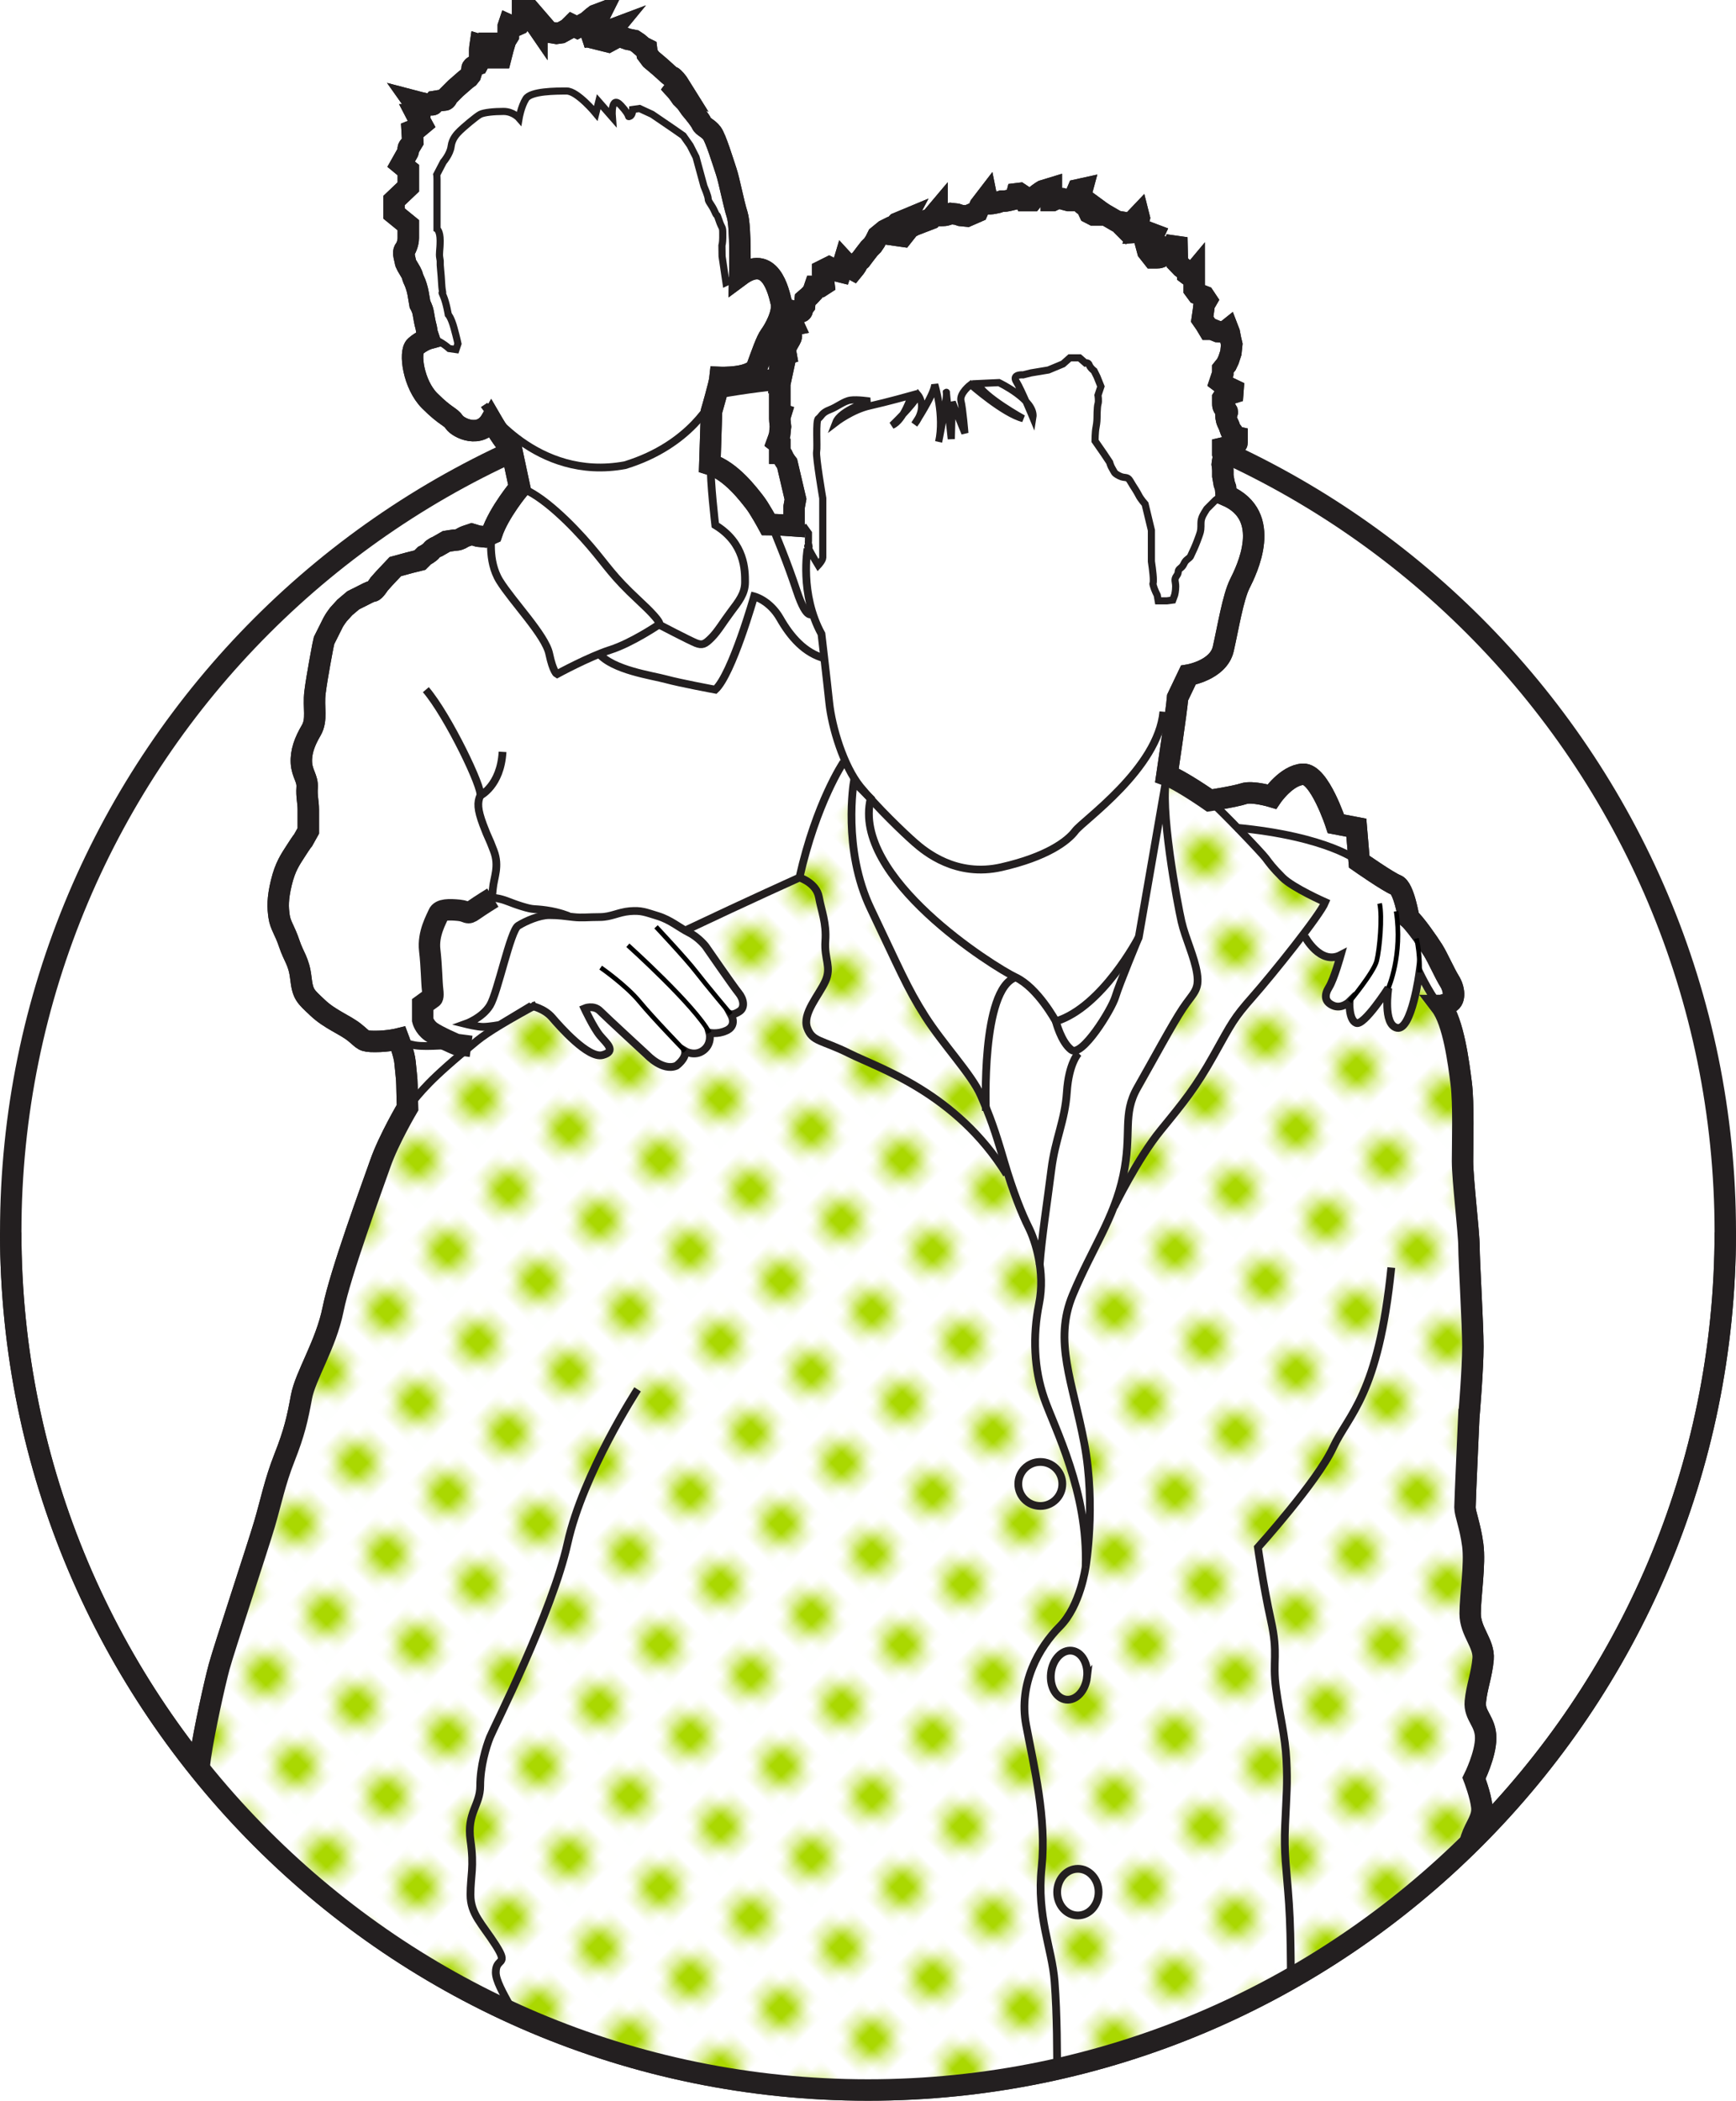 <svg xmlns="http://www.w3.org/2000/svg" width="151.875" height="183.684"><defs><clipPath><path d="M0 863.584h938.953V0H0v863.584z"/></clipPath><clipPath><path d="M489.01 803.25l-2.998-94.666c0-33.137 27.028-60 60.166-60 33.137 0 60.166 26.863 60.166 60v94.667H489.01z"/></clipPath><pattern patternTransform="matrix(.707 .707 -.707 .707 4180.97 7523.85)" patternUnits="userSpaceOnUse" width="12" height="12"><path d="M12-3H6v6h6v-6z" fill="#fff"/><g><path d="M10.5 0c0-.828-.672-1.5-1.5-1.5S7.5-.828 7.5 0 8.172 1.5 9 1.5 10.5.828 10.5 0" fill="#aad801"/></g><path d="M6-3H0v6h6v-6z" fill="#fff"/><g><path d="M4.5 0c0-.828-.672-1.5-1.5-1.5S1.5-.828 1.5 0 2.172 1.5 3 1.5 4.5.828 4.5 0" fill="#aad801"/></g><path d="M15 3H9v6h6V3z" fill="#fff"/><g><path d="M13.5 6c0-.828-.672-1.5-1.5-1.5s-1.5.672-1.5 1.5.672 1.5 1.5 1.5 1.5-.672 1.5-1.5" fill="#aad801"/></g><path d="M9 3H3v6h6V3z" fill="#fff"/><g><path d="M7.5 6c0-.828-.672-1.5-1.5-1.5S4.5 5.172 4.5 6 5.172 7.5 6 7.5 7.5 6.828 7.5 6" fill="#aad801"/></g><path d="M3 3h-6v6h6V3z" fill="#fff"/><g><path d="M1.5 6c0-.828-.672-1.5-1.5-1.5s-1.5.672-1.5 1.5.672 1.5 1.5 1.5S1.5 6.828 1.5 6" fill="#aad801"/></g><path d="M12 9H6v6h6V9z" fill="#fff"/><g><path d="M10.5 12c0-.828-.672-1.5-1.5-1.5s-1.5.672-1.5 1.5.672 1.5 1.5 1.5 1.5-.672 1.5-1.5" fill="#aad801"/></g><path d="M6 9H0v6h6V9z" fill="#fff"/><g><path d="M4.5 12c0-.828-.672-1.5-1.5-1.5s-1.5.672-1.5 1.5.672 1.5 1.5 1.5 1.5-.672 1.5-1.5" fill="#aad801"/></g></pattern><clipPath id="c"><path d="M0 863.584h938.953V0H0v863.584z"/></clipPath><clipPath id="a"><path d="M489.01 803.25l-2.998-94.666c0-33.137 27.028-60 60.166-60 33.137 0 60.166 26.863 60.166 60v94.667H489.01z"/></clipPath><pattern patternTransform="matrix(.707 .707 -.707 .707 4180.97 7523.85)" patternUnits="userSpaceOnUse" width="12" height="12" id="b"><path d="M12-3H6v6h6v-6z" fill="#fff"/><g><path d="M10.5 0c0-.828-.672-1.5-1.5-1.5S7.5-.828 7.5 0 8.172 1.5 9 1.5 10.5.828 10.5 0" fill="#aad801"/></g><path d="M6-3H0v6h6v-6z" fill="#fff"/><g><path d="M4.5 0c0-.828-.672-1.5-1.5-1.5S1.5-.828 1.5 0 2.172 1.5 3 1.5 4.5.828 4.5 0" fill="#aad801"/></g><path d="M15 3H9v6h6V3z" fill="#fff"/><g><path d="M13.5 6c0-.828-.672-1.5-1.5-1.5s-1.5.672-1.5 1.5.672 1.5 1.5 1.5 1.5-.672 1.5-1.5" fill="#aad801"/></g><path d="M9 3H3v6h6V3z" fill="#fff"/><g><path d="M7.5 6c0-.828-.672-1.5-1.5-1.5S4.5 5.172 4.5 6 5.172 7.5 6 7.5 7.5 6.828 7.5 6" fill="#aad801"/></g><path d="M3 3h-6v6h6V3z" fill="#fff"/><g><path d="M1.5 6c0-.828-.672-1.5-1.5-1.5s-1.5.672-1.5 1.5.672 1.5 1.5 1.5S1.5 6.828 1.5 6" fill="#aad801"/></g><path d="M12 9H6v6h6V9z" fill="#fff"/><g><path d="M10.5 12c0-.828-.672-1.5-1.5-1.5s-1.5.672-1.5 1.5.672 1.5 1.5 1.5 1.5-.672 1.5-1.5" fill="#aad801"/></g><path d="M6 9H0v6h6V9z" fill="#fff"/><g><path d="M4.5 12c0-.828-.672-1.5-1.5-1.5s-1.5.672-1.5 1.5.672 1.5 1.5 1.5 1.5-.672 1.5-1.5" fill="#aad801"/></g></pattern></defs><g><path d="M150.938 107.747c0 41.42-33.58 75-75 75-41.422 0-75-33.58-75-75 0-41.422 33.578-75 75-75 41.42 0 75 33.578 75 75z" fill="none" stroke="#231f20" stroke-width="1.875"/><g><g clip-path="url(#a)" transform="matrix(1.25 0 0 -1.25 -606.576 993.476)"><g><path d="M588.073 695.78s.272 3.263.272 4.804c0 1.54-.272 5.982-.272 6.98 0 .996-.453 4.712-.453 5.98 0 1.27.09 3.99-.09 5.44-.182 1.45-.545 4.304-1.428 5.46 0 0 .204 0 .61.204.41.204.34.952 0 1.496-.34.543-.814 1.63-1.154 2.175-.34.543-1.292 1.902-1.7 2.242 0 0-.34 2.107-.883 2.312-.544.203-2.584 1.63-2.584 1.63l-.202 2.38-1.428.272s-1.156 3.535-2.31 3.467c-1.157-.068-2.177-1.564-2.177-1.564s-1.36.407-1.97.203c-.613-.204-2.38-.475-2.38-.475s-2.04 1.427-2.99 1.767c0 0 .68 4.554.747 5.438l.747 1.564s2.108.34 2.448 1.835c.34 1.496.68 3.603 1.155 4.555.476.95 2.38 4.758-.952 6.186l-.045.544.156.27.155.545v.363c0 .18-.292.453-.292.453s.146.227.19.363c.047.136.102.363.102.363v1.179s.048.047-.043.273c-.09.227.047-.045-.044.227-.09.272-.067.362-.158.544-.09.18-.08.544-.08.544s.003.136-.223.317c-.227.18-.452.317-.452.453v.363l.367.182.704.18.08.228-.254.136-.308.18-.044.228.455.59v.316l.003.317.024.317.102.5.03.588-.1.363-.095.453-.094.226-.227-.18-.5-.22-.41-.084h-.225l-.227.628-.226.45.09.677.046.43.18.328-.18.277-.21.184.017.32V775.768l-.516-.318-.304.136-.06.182-.46.317-.323.317-.047 1.768-.273-.86-.317.09-.137-.182-.273-.074c-.18-.182-.408.106-.544.106h-.136l-.362.21-.136.378.135.166.317.22.09.176-.498.18-.725-.047.226.997-.046.18-.906-.95-.227.225-.136.272-.27.046-.862.498-.27.182-.183-.116-.045-.616h-.272l-.272.39-.18.51-.273.28-.18.252s-.092.103-.047.24c.046.135.046.142.046.142l.136.5-.318.184-.317-.498h-.317l-.272-.18-.18-.068-.364.215-.317.033h-.588v.364l-.34-.18s-.035.157-.216.02c-.182-.135-.307-.204-.307-.204h-.453l-.136.07-.272.056-.182-.085-.09-.382s-.363-.1-.544-.145c-.18-.046-.453-.05-.453-.05l-.272-.094s-.407-.093-.543-.093c-.136 0-.227.453-.227.453l-.453-.59-.18-.408-.726-.317-.452.045-.272.09-.408.046-.272-.09s-.136-.046-.272-.046-.362-.252-.362-.252l-.318-.208h-.25v.732l-.17-.498-.582-.272-.405-.18-.316-.183-.452-.59-.317.046.183.498.317.59-.544-.227-.18-.182-.227-.09-.455-.227-.498-.408-.18-.362-.183-.272-.226-.227-.318-.41-.27-.36s-.228-.183-.273-.318c-.046-.136-.272-.408-.272-.408-.18.09-.635.59-.635.59l-.136-.454-.09-.272-.363.09-.202.227-.203-.227v-.226l-.16-.986-.476-.396h-.41l-.135-.147-.272-.165-.272-.173-.044-.38-.18-.214s.09-.22-.137-.22c-.228 0-.41.05-.41.05l-.316-.36.27-.59-.225-.044s-.273-.317-.137-.453l.136-.136s.18-.045 0-.363l-.182-.317-.182-.362.314-.363-.185-.136v-.498s-.178-.046-.223-.272c-.045-.227-.18-.59-.18-.59l.36.09.043-.678v-.272l-1-.544v-1.088l.368-.045.542.543.09-.77v-.273c0-.136-.2-.544-.2-.544s-.168-.317-.168-.453l.002-.634.365-.137v-.635s-.132 0-.042-.226c.09-.227.183-.5.183-.5l.77-2.49.09-.545v-1.313s-1.472.09-2.06.09c0 0-.736 1.133-1.1 1.586-.36.453-1.68 2.175-3.176 2.628l.088 3.716s.542 1.904.588 2.357c0 0 2.265-.09 2.582.77.318.862.634 1.814.906 2.177.272.362.952 1.54.77 2.31-.18.77-.77 3.445-2.9 1.86 0 0 .09 3.398-.18 4.26-.273.86-.545 2.355-.772 3.035-.226.68-.725 2.31-.997 2.674-.272.362-.634.453-.725.68-.09.226-.544.77-.544.77l-.226.272-.317.453-.318.318s-.272.408-.453.59c-.18.18-.408.453-.408.453l.816-.362-.227.363s-.27.363-.407.41c-.136.044-.454.36-.454.36l-.407.364-.59.498-.272.363-.045.362-.272.136-.317.272-.273.182-.453.09-.5.18-.36-.09-.5-.27-.362.09.634.77-1.087-.408-.32-.046-.09.272.273.498.407.816-.362-.136-.18-.136-.364-.317-.725-.407-.364.18-.272-.27-.498-.273-.317-.045-.302.09-.573.952v-.498l-.56.452-.348.59.158-.454-.25.453v-.497l-.513-.454-.53-.182-.614.136-.343-.09V792.264l.056-.317-.04-.303-.04-.394h-.905s-.045-.082-.227.01c-.18.09-.557.252-.557.252s-.285-.11-.285-.245v-.725l.104-.272s-.266-.136-.266-.272-.04-.453-.04-.453l-.113-.182-.168-.136-.72-.634-.36-.363-.178-.18s-.09-.273-.226-.273-.68-.09-.68-.09l-.135-.182s.09-.09-.227-.045-1.178.272-1.178.272l.363-.264s.272-.218.09-.218h-.18l.18-.597.182-.458-.362-.364-.317-.16.045-.78-.136-.234s-.227-.184-.18-.32c.044-.136-.092-.32-.092-.32l-.408-.725.024-.226-.02-.18v-1.18l-.024-.498.023-.453V778.125c0-.362.067-.725.067-.725s-.08-.137.01-.5c.09-.362.14-.407.187-.543.044-.136.41-.635.455-.77.045-.137.092-.273.182-.454.09-.18.228-.59.273-.86.045-.273.136-.77.136-.77s.182-.318.227-.59c.045-.272.136-.77.18-.907.047-.136.092-.498.092-.498l.136-.408s-.498-.136-.95-.544c-.454-.408-.137-2.674.996-3.807 1.133-1.134 1.45-1.088 1.722-1.496.272-.408 1.813-1.18 2.584.136 0 0 .997-1.722 1.405-1.95l.59-2.763s-1.452-1.723-1.95-3.218l-.5-.228-.452.046-.453.136-.408-.136c-.136-.046-.362-.182-.362-.182s-.182-.09-.318-.09-.68-.09-.68-.09l-.634-.364s-.272-.09-.408-.27c-.136-.183-.498-.364-.498-.364l-.318-.317-.725-.18-.996-.272-.77-.816-.363-.408s-.316-.498-.452-.498-.634-.272-.634-.272l-.725-.363-.59-.497-.454-.5s-.272-.362-.362-.543l-.408-.816-.227-.453-.09-.407s-.41-2.13-.545-3.217c-.136-1.088.18-1.904-.272-2.674-.453-.77-.725-1.496-.68-2.266.046-.77.195-1.088.15-1.722-.046-.635-.168-.997-.168-1.54v-1.496l-.104-.635s.04-.09-.37-.725c-.406-.634-.704-1.133-.976-2.266s-.217-1.722-.127-2.356c.09-.635.413-.952.73-1.904s.683-1.224.818-2.402c.136-1.178.32-1.27 1.18-2.085.86-.815 1.904-1.178 2.584-1.722.678-.543.543-.634 1.45-.634.906 0 1.63.18 1.63.18s.41-1.087.454-1.63c.045-.545.136-1.18.136-1.587 0-.408.045-1.587.045-1.587s-1.314-2.22-1.903-3.897c-.59-1.678-2.81-7.705-3.308-10.198-.5-2.492-1.95-4.668-2.22-6.163-.273-1.497-.5-2.494-1.18-4.216-.68-1.722-.95-3.127-1.404-4.668-.453-1.54-2.855-8.79-3.172-9.97-.318-1.178-1.043-4.44-1.315-6.3-.272-1.857-.498-4.848.544-8.11 1.043-3.264 2.855-7.57 3.354-9.382.5-1.813 1.632-4.804 2.312-5.8.68-.998 1.27-2.358 1.27-2.358s-.5-.453-.817-1.087c-.317-.636-1.27-2.267-.498-2.72.77-.453 1.767-.272 1.813-.635.045-.362-.046-.498-.454-1.133-.407-.634-.86-.815-.77-2.22.09-1.405.634-1.904.68-2.13.045-.227.09-.68-.046-1.54-.136-.862-.18-2.086-.362-2.403-.18-.318-.68.044-.952-1.043-.272-1.088-.362-1.723-.272-2.22.09-.5.09-1.225.09-1.225s6.844-2.31 12.418-.09c0 0-.272-.544-.453-1.54-.182-.998-.182-1.678-.137-2.358.045-.68-.317-10.74.09-13.73.41-2.992.816-7.207.816-9.518 0-2.312.815-3.807.815-5.574 0-1.768.272-3.648.272-3.648l.272-7.184h49.487s1.088 4.872 1.36 6.91c.272 2.04.816 5.564 1.087 7.468.272 1.903 2.176 8.83 2.176 10.463 0 1.632.408 3.397.408 3.397s.498.27.86.995c.363.725 1.36 1.45 1.36 1.45s-1.088-2.176-.09-2.72c.997-.543 1.36 0 1.812.816.453.816 1.18 2.175 1.813 2.99.635.817 1.45 1.45 2.085 2.63.634 1.178.725 1.36 1.178 3.08.453 1.723 1.722 3.173 1.722 4.17 0 .997-.725 3.626-.725 4.532 0 .907-.09 2.9-.09 2.9s3.353.454 3.353 1.813c0 1.36-.09 1.813-.363 3.263-.272 1.45-.725 2.63-.453 4.26.272 1.632 0 3.716-.18 5.076-.182 1.36-.635 1.27.09 3.354s1.087 3.625 1.087 4.35c0 .725.09 2.085.18 3.354.092 1.27 1.18 4.078 1 5.257-.183 1.178-.455 1.36-.183 2.175.272.816.816 1.36.725 2.175-.09.816-.544 1.994-.544 1.994s.815 1.633.815 2.81c0 1.18-.814 1.542-.724 2.54.09.996.453 1.902.544 2.99.09 1.088-.906 1.903-.906 3.172 0 1.27.362 3.445.18 4.804-.18 1.36-.543 2.175-.543 2.63 0 .452.273 6.434.273 6.434" fill="#fff"/></g><g><path d="M588.073 695.78s.272 3.263.272 4.804c0 1.54-.272 5.982-.272 6.98 0 .996-.453 4.712-.453 5.98 0 1.27.09 3.99-.09 5.44-.182 1.45-.545 4.304-1.428 5.46 0 0 .204 0 .61.204.41.204.34.952 0 1.496-.34.543-.814 1.63-1.154 2.175-.34.543-1.292 1.902-1.7 2.242 0 0-.34 2.107-.883 2.312-.544.203-2.584 1.63-2.584 1.63l-.202 2.38-1.428.272s-1.156 3.535-2.31 3.467c-1.157-.068-2.177-1.564-2.177-1.564s-1.36.407-1.97.203c-.613-.204-2.38-.475-2.38-.475s-2.04 1.427-2.99 1.767c0 0 .68 4.554.747 5.438l.747 1.564s2.108.34 2.448 1.835c.34 1.496.68 3.603 1.155 4.555.476.95 2.38 4.758-.952 6.186l-.045.544-.094.27-.095.545v.363c0 .18-.042.453-.042.453s.02.227.066.363c.045.136-.025.363-.025.363v.408s1 .228 1 .364v.407s-.202.047-.293.273c-.09.227-.078-.045-.17.227-.09.272-.128.362-.22.544-.09.18-.11.544-.11.544s.237.136.01.317c-.226.18-.217.317-.217.453v.363l.117.182.58.18.017.228-.286.136-.325.18-.302.228.197.59v.316l.253.317.15.317.164.5.06.588-.084.363-.087.453-.087.226-.226-.18-.498.03-.41.166h-.225l-.227.378-.226.324.09.616.046.398.18.312-.18.27-.46.18-.233.316V775.768l-.266-.318-.18.136.003.182-.43.317-.305.317-.04 1.768-.27-.86-.314.09-.136-.182-.27-.324c-.182-.182-.41-.144-.545-.144h-.136l-.362.46-.136.503.135.228.317.25.09.194-.498.188-.725-.043.226.998-.046.182-.906-.952-.227.227-.136.272-.27.045-.862.5-.27.18-.183.134-.045-.366h-.272l-.272.14-.18.386-.273.215-.18.223s-.092.088-.047.224l.046.134.136.5-.318-.07-.317-.75h-.317l-.272.07-.18.057-.364.027-.317-.154h-.088V781.614l-.59-.18s-.16-.093-.34-.23c-.182-.135-.432-.454-.432-.454h-.453l-.136.32-.272.18-.182-.022-.09-.35-.544-.13c-.18-.046-.453-.043-.453-.043l-.272-.09s-.407-.09-.543-.09c-.136 0-.227.454-.227.454l-.453-.59-.18-.408-.726-.317-.452.045-.272.09-.408.046-.272-.09s-.136-.046-.272-.046l-.362-.002-.318.042h.25v.232l-.42-.498-.707-.272-.468-.18-.348-.183-.468-.59-.325.046.177.498.315.59-.545-.227-.18-.182-.228-.09-.455-.227-.498-.408-.18-.362-.183-.272-.226-.227-.318-.41-.27-.36s-.228-.183-.273-.318c-.046-.136-.272-.408-.272-.408-.18.09-.635.59-.635.59l-.136-.454-.09-.272-.363.09-.452.227-.453-.227v-.226l.09-.736-.226-.146h-.41l-.135-.397-.272-.29-.272-.235-.044-.413-.18-.228s.09-.228-.137-.228c-.228 0-.41.044-.41.044l-.316-.363.27-.588-.225-.046s-.273-.317-.137-.453l.136-.136s.18-.045 0-.362l-.182-.318-.182-.362.064-.363-.435-.136v-.498s.072-.046.027-.272c-.045-.227-.054-.59-.054-.59l.172.09-.145-.678V766.024l.118-.045.167.543-.285-.77v-.273c0-.136.05-.544.05-.544s-.043-.317-.043-.453-.185-.634-.185-.634l.178-.137v-.635s.118 0 .208-.226c.09-.227.308-.5.308-.5l.583-2.49-.098-.545v-1.313s-1.22.09-1.81.09c0 0-.61 1.133-.973 1.586-.362.453-1.62 2.175-3.115 2.628l.12 3.716s.558 1.904.603 2.357c0 0 2.273-.09 2.59.77.318.862.64 1.814.91 2.177.272.362.954 1.54.773 2.31-.182.77-.77 3.445-2.9 1.86 0 0 .09 3.398-.18 4.26-.273.86-.544 2.355-.77 3.035-.228.68-.726 2.31-.998 2.674-.272.362-.634.453-.725.68-.09.226-.544.77-.544.77l-.226.272-.318.453-.317.318s-.272.408-.453.59c-.18.18-.408.453-.408.453l.816-.362-.227.363s-.27.363-.407.41c-.136.044-.454.36-.454.36l-.407.364-.59.498-.272.363-.045.362-.272.136-.317.272-.273.182-.453.09-.5.18-.36-.09-.5-.27-.362.09.634.77-1.087-.408-.32-.046-.09.272.273.498.407.816-.362-.136-.18-.136-.364-.317-.725-.407-.364.18-.272-.27-.498-.273-.317-.045-.552.09-.823.952v-.498l-.31.452-.223.59-.03-.454-.437.453v-.497l-.263-.454-.404-.182-.302.136-.03-.09V792.264l-.195-.317-.164-.553-.165-.644h-.406l-.272 1h-.227s-.045-.332-.227-.24c-.18.09-.307.127-.307.127s-.035-.234-.035-.37v-.725l-.146-.272s-.39-.136-.39-.272-.105-.453-.105-.453l-.143-.182-.184-.136-.727-.634-.363-.363-.18-.18s-.092-.273-.228-.273c-.137 0-.68-.09-.68-.09l-.137-.182s.09-.09-.227-.045-1.178.272-1.178.272l.363-.514s.272-.468.09-.468h-.18l.18-.347.182-.333-.362-.302-.317-.128.045-.767-.136-.225s-.227-.18-.18-.316c.044-.136-.092-.317-.092-.317l-.408-.725.274-.226.23-.18v-1.18l-.524-.498-.477-.453v-.907l1-.815V778.125c0-.362-.183-.725-.183-.725s-.205-.137-.115-.5c.09-.362.08-.407.124-.543.047-.136.38-.635.426-.77.045-.137.076-.273.167-.454.09-.18.22-.59.265-.86.045-.273.132-.77.132-.77s.18-.318.225-.59c.045-.272.135-.77.18-.907.046-.136.09-.498.09-.498l.136-.408s-.497-.136-.95-.544c-.454-.408-.137-2.674.996-3.807 1.133-1.134 1.45-1.088 1.722-1.496.272-.408 1.813-1.18 2.584.136 0 0 .997-1.722 1.405-1.95l.59-2.763s-1.452-1.723-1.95-3.218l-.5-.228-.452.046-.453.136-.408-.136c-.136-.046-.362-.182-.362-.182s-.182-.09-.318-.09-.68-.09-.68-.09l-.634-.364s-.272-.09-.408-.27c-.136-.183-.498-.364-.498-.364l-.318-.317-.725-.18-.996-.272-.77-.816-.363-.408s-.316-.498-.452-.498-.634-.272-.634-.272l-.725-.363-.59-.497-.454-.5s-.272-.362-.362-.543l-.408-.816-.227-.453-.09-.407s-.41-2.13-.545-3.217c-.136-1.088.18-1.904-.272-2.674-.453-.77-.725-1.496-.68-2.266.046-.77.445-1.088.4-1.722-.046-.635.082-.997.082-1.54v-1.496l-.354-.635s-.086-.09-.494-.725c-.407-.634-.768-1.133-1.04-2.266s-.248-1.722-.157-2.356c.09-.635.396-.952.713-1.904.317-.952.674-1.224.81-2.402.136-1.178.315-1.27 1.176-2.085.86-.815 1.9-1.178 2.58-1.722.68-.543.544-.634 1.45-.634.907 0 1.63.18 1.63.18s.41-1.087.454-1.63c.046-.545.136-1.18.136-1.587 0-.408.045-1.587.045-1.587s-1.314-2.22-1.903-3.897c-.59-1.678-2.81-7.705-3.308-10.198-.5-2.492-1.95-4.668-2.22-6.163-.273-1.497-.5-2.494-1.18-4.216-.68-1.722-.95-3.127-1.404-4.668-.453-1.54-2.855-8.79-3.172-9.97-.318-1.178-1.043-4.44-1.315-6.3-.272-1.857-.498-4.848.544-8.11 1.043-3.264 2.855-7.57 3.354-9.382.5-1.813 1.632-4.804 2.312-5.8.68-.998 1.27-2.358 1.27-2.358s-.5-.453-.817-1.087c-.317-.636-1.27-2.267-.498-2.72.77-.453 1.767-.272 1.813-.635.045-.362-.046-.498-.454-1.133-.407-.634-.86-.815-.77-2.22.09-1.405.634-1.904.68-2.13.045-.227.09-.68-.046-1.54-.136-.862-.18-2.086-.362-2.403-.18-.318-.68.044-.952-1.043-.272-1.088-.362-1.723-.272-2.22.09-.5.09-1.225.09-1.225s6.844-2.31 12.418-.09c0 0-.272-.544-.453-1.54-.182-.998-.182-1.678-.137-2.358.045-.68-.317-10.74.09-13.73.41-2.992.816-7.207.816-9.518 0-2.312.815-3.807.815-5.574 0-1.768.272-3.898.272-3.898l.272-7.434h49.487s1.088 5.122 1.36 7.16c.272 2.04.816 5.69 1.087 7.593.272 1.903 2.176 8.894 2.176 10.525 0 1.632.408 3.428.408 3.428s.498.286.86 1.01c.363.726 1.36 1.458 1.36 1.458s-1.088-2.172-.09-2.716c.997-.543 1.36.002 1.812.818.453.816 1.18 2.176 1.813 2.992.635.816 1.45 1.45 2.085 2.63.634 1.177.725 1.36 1.178 3.08.453 1.723 1.722 3.173 1.722 4.17 0 .997-.725 3.626-.725 4.532 0 .907-.09 2.9-.09 2.9s3.353.454 3.353 1.813c0 1.36-.09 1.813-.363 3.263-.272 1.45-.725 2.63-.453 4.26.272 1.632 0 3.716-.18 5.076-.182 1.36-.635 1.27.09 3.354s1.087 3.625 1.087 4.35c0 .725.09 2.085.18 3.354.092 1.27 1.18 4.078 1 5.257-.183 1.178-.455 1.36-.183 2.175.272.816.816 1.36.725 2.175-.09.816-.544 1.994-.544 1.994s.815 1.633.815 2.81c0 1.18-.814 1.542-.724 2.54.09.996.453 1.902.544 2.99.09 1.088-.906 1.903-.906 3.172 0 1.27.362 3.445.18 4.804-.18 1.36-.543 2.175-.543 2.63 0 .452.273 6.434.273 6.434" fill="#fff"/></g><g><path d="M588.073 695.78s.272 3.263.272 4.804c0 1.54-.272 5.982-.272 6.98 0 .996-.453 4.712-.453 5.98 0 1.27.09 3.99-.09 5.44-.182 1.45-.545 4.304-1.428 5.46 0 0 .204 0 .61.204.41.204.34.952 0 1.496-.34.543-.814 1.63-1.154 2.175-.34.543-1.292 1.902-1.7 2.242 0 0-.34 2.107-.883 2.312-.544.203-2.584 1.63-2.584 1.63l-.202 2.38-1.428.272s-1.156 3.535-2.31 3.467c-1.157-.068-2.177-1.564-2.177-1.564s-1.36.407-1.97.203c-.613-.204-2.38-.475-2.38-.475s-2.04 1.427-2.99 1.767c0 0 .68 4.554.747 5.438l.747 1.564s2.108.34 2.448 1.835c.34 1.496.68 3.603 1.155 4.555.476.95 2.38 4.758-.952 6.186l-.045.544-.094.27-.095.545v.363c0 .18-.042.453-.042.453s.02.227.066.363c.045.136-.025.363-.025.363v.408s1 .228 1 .364v.407s-.202.047-.293.273c-.09.227-.078-.045-.17.227-.09.272-.128.362-.22.544-.09.18-.11.544-.11.544s.237.136.01.317c-.226.18-.217.317-.217.453v.363l.117.182.58.18.017.228-.286.136-.325.18-.302.228.197.59v.316l.253.317.15.317.164.5.06.588-.084.363-.087.453-.087.226-.226-.18-.498.03-.41.166h-.225l-.227.378-.226.324.09.616.046.398.18.312-.18.27-.46.18-.233.316V775.768l-.266-.318-.18.136.003.182-.43.317-.305.317-.04 1.768-.27-.86-.314.09-.136-.182-.27-.324c-.182-.182-.41-.144-.545-.144h-.136l-.362.46-.136.503.135.228.317.25.09.194-.498.188-.725-.043.226.998-.046.182-.906-.952-.227.227-.136.272-.27.045-.862.5-.27.18-.183.134-.045-.366h-.272l-.272.14-.18.386-.273.215-.18.223s-.092.088-.047.224l.046.134.136.5-.318-.07-.317-.75h-.317l-.272.07-.18.057-.364.027-.317-.154h-.088V781.614l-.59-.18s-.16-.093-.34-.23c-.182-.135-.432-.454-.432-.454h-.453l-.136.32-.272.18-.182-.022-.09-.35-.544-.13c-.18-.046-.453-.043-.453-.043l-.272-.09s-.407-.09-.543-.09c-.136 0-.227.454-.227.454l-.453-.59-.18-.408-.726-.317-.452.045-.272.09-.408.046-.272-.09s-.136-.046-.272-.046l-.362-.002-.318.042h.25v.232l-.42-.498-.707-.272-.468-.18-.348-.183-.468-.59-.325.046.177.498.315.59-.545-.227-.18-.182-.228-.09-.455-.227-.498-.408-.18-.362-.183-.272-.226-.227-.318-.41-.27-.36s-.228-.183-.273-.318c-.046-.136-.272-.408-.272-.408-.18.09-.635.59-.635.59l-.136-.454-.09-.272-.363.09-.452.227-.453-.227v-.226l.09-.736-.226-.146h-.41l-.135-.397-.272-.29-.272-.235-.044-.413-.18-.228s.09-.228-.137-.228c-.228 0-.41.044-.41.044l-.316-.363.27-.588-.225-.046s-.273-.317-.137-.453l.136-.136s.18-.045 0-.362l-.182-.318-.182-.362.064-.363-.435-.136v-.498s.072-.046.027-.272c-.045-.227-.054-.59-.054-.59l.172.09-.145-.678V766.024l.118-.045.167.543-.285-.77v-.273c0-.136.05-.544.05-.544s-.043-.317-.043-.453-.185-.634-.185-.634l.178-.137v-.635s.118 0 .208-.226c.09-.227.308-.5.308-.5l.583-2.49-.098-.545v-1.313s-1.22.09-1.81.09c0 0-.61 1.133-.973 1.586-.362.453-1.62 2.175-3.115 2.628l.12 3.716s.558 1.904.603 2.357c0 0 2.273-.09 2.59.77.318.862.64 1.814.91 2.177.272.362.954 1.54.773 2.31-.182.77-.77 3.445-2.9 1.86 0 0 .09 3.398-.18 4.26-.273.86-.544 2.355-.77 3.035-.228.68-.726 2.31-.998 2.674-.272.362-.634.453-.725.68-.09.226-.544.77-.544.77l-.226.272-.318.453-.317.318s-.272.408-.453.59c-.18.18-.408.453-.408.453l.816-.362-.227.363s-.27.363-.407.41c-.136.044-.454.36-.454.36l-.407.364-.59.498-.272.363-.045.362-.272.136-.317.272-.273.182-.453.09-.5.18-.36-.09-.5-.27-.362.09.634.77-1.087-.408-.32-.046-.09.272.273.498.407.816-.362-.136-.18-.136-.364-.317-.725-.407-.364.18-.272-.27-.498-.273-.317-.045-.552.09-.823.952v-.498l-.31.452-.223.59-.03-.454-.437.453v-.497l-.263-.454-.404-.182-.302.136-.03-.09V792.264l-.195-.317-.164-.553-.165-.644h-.406l-.272 1h-.227s-.045-.332-.227-.24c-.18.09-.307.127-.307.127s-.035-.234-.035-.37v-.725l-.146-.272s-.39-.136-.39-.272-.105-.453-.105-.453l-.143-.182-.184-.136-.727-.634-.363-.363-.18-.18s-.092-.273-.228-.273c-.137 0-.68-.09-.68-.09l-.137-.182s.09-.09-.227-.045-1.178.272-1.178.272l.363-.514s.272-.468.09-.468h-.18l.18-.347.182-.333-.362-.302-.317-.128.045-.767-.136-.225s-.227-.18-.18-.316c.044-.136-.092-.317-.092-.317l-.408-.725.274-.226.23-.18v-1.18l-.524-.498-.477-.453v-.907l1-.815V778.125c0-.362-.183-.725-.183-.725s-.205-.137-.115-.5c.09-.362.08-.407.124-.543.047-.136.38-.635.426-.77.045-.137.076-.273.167-.454.09-.18.22-.59.265-.86.045-.273.132-.77.132-.77s.18-.318.225-.59c.045-.272.135-.77.18-.907.046-.136.09-.498.09-.498l.136-.408s-.497-.136-.95-.544c-.454-.408-.137-2.674.996-3.807 1.133-1.134 1.45-1.088 1.722-1.496.272-.408 1.813-1.18 2.584.136 0 0 .997-1.722 1.405-1.95l.59-2.763s-1.452-1.723-1.95-3.218l-.5-.228-.452.046-.453.136-.408-.136c-.136-.046-.362-.182-.362-.182s-.182-.09-.318-.09-.68-.09-.68-.09l-.634-.364s-.272-.09-.408-.27c-.136-.183-.498-.364-.498-.364l-.318-.317-.725-.18-.996-.272-.77-.816-.363-.408s-.316-.498-.452-.498-.634-.272-.634-.272l-.725-.363-.59-.497-.454-.5s-.272-.362-.362-.543l-.408-.816-.227-.453-.09-.407s-.41-2.13-.545-3.217c-.136-1.088.18-1.904-.272-2.674-.453-.77-.725-1.496-.68-2.266.046-.77.445-1.088.4-1.722-.046-.635.082-.997.082-1.54v-1.496l-.354-.635s-.086-.09-.494-.725c-.407-.634-.768-1.133-1.04-2.266s-.248-1.722-.157-2.356c.09-.635.396-.952.713-1.904.317-.952.674-1.224.81-2.402.136-1.178.315-1.27 1.176-2.085.86-.815 1.9-1.178 2.58-1.722.68-.543.544-.634 1.45-.634.907 0 1.63.18 1.63.18s.41-1.087.454-1.63c.046-.545.136-1.18.136-1.587 0-.408.045-1.587.045-1.587s-1.314-2.22-1.903-3.897c-.59-1.678-2.81-7.705-3.308-10.198-.5-2.492-1.95-4.668-2.22-6.163-.273-1.497-.5-2.494-1.18-4.216-.68-1.722-.95-3.127-1.404-4.668-.453-1.54-2.855-8.79-3.172-9.97-.318-1.178-1.043-4.44-1.315-6.3-.272-1.857-.498-4.848.544-8.11 1.043-3.264 2.855-7.57 3.354-9.382.5-1.813 1.632-4.804 2.312-5.8.68-.998 1.27-2.358 1.27-2.358s-.5-.453-.817-1.087c-.317-.636-1.27-2.267-.498-2.72.77-.453 1.767-.272 1.813-.635.045-.362-.046-.498-.454-1.133-.407-.634-.86-.815-.77-2.22.09-1.405.634-1.904.68-2.13.045-.227.09-.68-.046-1.54-.136-.862-.18-2.086-.362-2.403-.18-.318-.68.044-.952-1.043-.272-1.088-.362-1.723-.272-2.22.09-.5.09-1.225.09-1.225s6.844-2.31 12.418-.09c0 0-.272-.544-.453-1.54-.182-.998-.182-1.678-.137-2.358.045-.68-.317-10.74.09-13.73.41-2.992.816-7.207.816-9.518 0-2.312.815-3.807.815-5.574 0-1.768.272-3.898.272-3.898l.272-7.434h49.487s1.088 5.122 1.36 7.16c.272 2.04.816 5.69 1.087 7.593.272 1.903 2.176 8.894 2.176 10.525 0 1.632.408 3.428.408 3.428s.498.286.86 1.01c.363.726 1.36 1.458 1.36 1.458s-1.088-2.172-.09-2.716c.997-.543 1.36.002 1.812.818.453.816 1.18 2.176 1.813 2.992.635.816 1.45 1.45 2.085 2.63.634 1.177.725 1.36 1.178 3.08.453 1.723 1.722 3.173 1.722 4.17 0 .997-.725 3.626-.725 4.532 0 .907-.09 2.9-.09 2.9s3.353.454 3.353 1.813c0 1.36-.09 1.813-.363 3.263-.272 1.45-.725 2.63-.453 4.26.272 1.632 0 3.716-.18 5.076-.182 1.36-.635 1.27.09 3.354s1.087 3.625 1.087 4.35c0 .725.09 2.085.18 3.354.092 1.27 1.18 4.078 1 5.257-.183 1.178-.455 1.36-.183 2.175.272.816.816 1.36.725 2.175-.09.816-.544 1.994-.544 1.994s.815 1.633.815 2.81c0 1.18-.814 1.542-.724 2.54.09.996.453 1.902.544 2.99.09 1.088-.906 1.903-.906 3.172 0 1.27.362 3.445.18 4.804-.18 1.36-.543 2.175-.543 2.63 0 .452.273 6.434.273 6.434z" fill="none" stroke="#231f20" stroke-width="1.5"/></g><g><path d="M0 0c-.567-2.085.748-9.064 1.02-10.242.272-1.178.906-2.447 1.087-3.626.182-1.178-.272-1.36-.997-2.447s-2.084-3.625-3.172-5.53c-1.088-1.902-.363-3.17-.997-6.162-.634-2.99-2.174-5.076-3.534-8.34-1.36-3.262 0-6.07.816-10.422.816-4.35.09-8.61.09-8.61.182 5.257-2.175 9.7-2.9 11.783-.725 2.085-.816 4.35-.363 6.617.453 2.266-.272 4.44-.726 5.347-.453.907-1.087 2.448-1.722 4.623-.634 2.175-.997 3.172-1.63 4.622-.636 1.45-2.63 3.535-3.9 5.53-1.268 1.993-1.81 3.353-3.805 7.522-1.994 4.17-1.18 8.883-1.18 8.883l-.724 1.36s-1.903-2.81-3.082-8.067c0 0-3.548-1.598-7.864-3.642l-.153-.052c.097-.056.193-.11.292-.16.68-.338 1.155-.95 1.155-.95s1.972-2.855 2.312-3.263c.34-.408.475-1.02.068-1.292-.408-.27-.612-.203-.612-.203.476-.883-.34-1.155-.34-1.155-.612-.272-1.156-.136-1.156-.136s.204-.748-.408-1.224c-.61-.476-1.29-.068-1.29-.068.067-.544-.613-1.02-.613-1.02-.95-.407-2.038.748-2.038.748s-2.856 2.63-3.31 3.082c-.452.453-1.086.18-1.086.18s.634-1.358 1.087-1.902c.453-.544 1.18-1.088.182-1.36-.997-.272-3.324 1.82-3.535 2.63-.208.794-.865 1.095-1.45.815-.16-.09-2.22-1.337-2.22-1.337l-1.587-1.11c-3.445-2.81-3.898-3.536-4.85-4.67 0 0-1.314-2.22-1.903-3.896-.59-1.677-2.81-7.704-3.308-10.197-.5-2.492-1.95-4.667-2.22-6.163-.273-1.496-.5-2.493-1.18-4.215-.68-1.723-.95-3.128-1.404-4.67-.453-1.54-2.855-8.79-3.172-9.97-.317-1.177-1.043-4.44-1.314-6.298-.272-1.858-.5-4.85.543-8.112 1.043-3.263 2.855-7.568 3.354-9.38.498-1.814 1.63-4.805 2.31-5.802.68-.997 1.27-2.356 1.27-2.356s11.148-21.527 13.187-21.663c2.04-.137 3.943 1.767 5.03 2.718 1.088.952 8.158 5.982 8.566 6.39.407.408.543.544-.544 1.632 0 0 .543 1.36 2.99 0s4.35-2.855 6.662-3.4c2.31-.543 5.846-1.495 7.75-1.63 1.903-.137 4.078-1.088 4.486-1.088.408 0 1.903-.136 1.903-.136l.68-.952s-.543-.408 1.632 0c2.176.408 3.263 1.224 5.983 1.767 2.72.545 5.982 1.225 6.933 2.04.952.817 1.224.953 2.312 1.768 1.087.816 2.04 1.632 2.04 1.632l.135.815-.544 1.904s9.926-.545 9.518-2.72c0 0 .816-1.27-1.767-1.994 0 0 3.354.453 3.354 1.812 0 1.36-.09 1.813-.362 3.263-.272 1.452-.726 2.63-.454 4.26.272 1.633 0 3.718-.18 5.077-.182 1.36-.635 1.27.09 3.354.725 2.085 1.088 3.626 1.088 4.35 0 .726.09 2.086.18 3.355.09 1.27 1.18 4.078.998 5.257-.182 1.178-.453 1.36-.182 2.175.272.816.816 1.36.726 2.175-.09.816-.544 1.994-.544 1.994s.815 1.632.815 2.81c0 1.18-.816 1.54-.726 2.538.09.997.454 1.904.544 2.99.09 1.09-.906 1.905-.906 3.173 0 1.27.362 3.445.18 4.804-.18 1.36-.543 2.176-.543 2.63 0 .453.27 6.435.27 6.435s.273 3.263.273 4.804c0 1.54-.272 5.98-.272 6.978 0 .997-.452 4.713-.452 5.982 0 1.27.09 3.988-.09 5.438-.182 1.45-.544 4.306-1.428 5.46-.476.205-1.496 2.312-1.496 2.312s-.544-4.078-1.563-3.874c-1.02.204-.61 2.787-.61 2.787s-1.7-2.65-2.244-2.447c-.544.204-.476 1.495-.476 1.495s-.544-.543-1.156-.27c-.612.27-.612.747-.272 1.29.34.545.816 2.244.816 2.244-1.428-.748-2.515 1.292-2.515 1.292l-.297-.1c.863 1.123 1.57 2.113 1.724 2.5 0 0-2.266 1-2.99 1.724-.726.725-.907.997-1.18 1.36-.27.362-3.035 3.262-3.92 4.033L0 0z" fill="url(#b)" transform="translate(566.932 740.555)"/></g><g><path d="M588.073 695.78s.272 3.263.272 4.804c0 1.54-.272 5.982-.272 6.98 0 .996-.453 4.712-.453 5.98 0 1.27.09 3.99-.09 5.44-.182 1.45-.545 4.304-1.428 5.46 0 0 .204 0 .61.204.41.204.34.952 0 1.496-.34.543-.814 1.63-1.154 2.175-.34.543-1.292 1.902-1.7 2.242 0 0-.34 2.107-.883 2.312-.544.203-2.584 1.63-2.584 1.63l-.202 2.38-1.428.272s-1.156 3.535-2.31 3.467c-1.157-.068-2.177-1.564-2.177-1.564s-1.36.407-1.97.203c-.613-.204-2.38-.475-2.38-.475s-2.04 1.427-2.99 1.767c0 0 .68 4.554.747 5.438l.747 1.564s2.108.34 2.448 1.835c.34 1.496.68 3.603 1.155 4.555.476.95 2.38 4.758-.952 6.186l-.045.544-.094.27-.095.545v.363c0 .18-.042.453-.042.453s.02.227.066.363c.045.136-.025.363-.025.363v.408s1 .228 1 .364v.407s-.202.047-.293.273c-.09.227-.078-.045-.17.227-.09.272-.128.362-.22.544-.09.18-.11.544-.11.544s.237.136.01.317c-.226.18-.217.317-.217.453v.363l.117.182.58.18.017.228-.286.136-.325.18-.302.228.197.59v.316l.253.317.15.317.164.5.06.588-.084.363-.087.453-.087.226-.226-.18-.498.03-.41.166h-.225l-.227.378-.226.324.09.616.046.398.18.312-.18.27-.46.18-.233.316V775.768l-.266-.318-.18.136.003.182-.43.317-.305.317-.04 1.768-.27-.86-.314.09-.136-.182-.27-.324c-.182-.182-.41-.144-.545-.144h-.136l-.362.46-.136.503.135.228.317.25.09.194-.498.188-.725-.043.226.998-.046.182-.906-.952-.227.227-.136.272-.27.045-.862.5-.27.18-.183.134-.045-.366h-.272l-.272.14-.18.386-.273.215-.18.223s-.092.088-.047.224l.046.134.136.5-.318-.07-.317-.75h-.317l-.272.07-.18.057-.364.027-.317-.154h-.088V781.614l-.59-.18s-.16-.093-.34-.23c-.182-.135-.432-.454-.432-.454h-.453l-.136.32-.272.18-.182-.022-.09-.35-.544-.13c-.18-.046-.453-.043-.453-.043l-.272-.09s-.407-.09-.543-.09c-.136 0-.227.454-.227.454l-.453-.59-.18-.408-.726-.317-.452.045-.272.09-.408.046-.272-.09s-.136-.046-.272-.046l-.362-.002-.318.042h.25v.232l-.42-.498-.707-.272-.468-.18-.348-.183-.468-.59-.325.046.177.498.315.59-.545-.227-.18-.182-.228-.09-.455-.227-.498-.408-.18-.362-.183-.272-.226-.227-.318-.41-.27-.36s-.228-.183-.273-.318c-.046-.136-.272-.408-.272-.408-.18.09-.635.59-.635.59l-.136-.454-.09-.272-.363.09-.452.227-.453-.227v-.226l.09-.736-.226-.146h-.41l-.135-.397-.272-.29-.272-.235-.044-.413-.18-.228s.09-.228-.137-.228c-.228 0-.41.044-.41.044l-.316-.363.27-.588-.225-.046s-.273-.317-.137-.453l.136-.136s.18-.045 0-.362l-.182-.318-.182-.362.064-.363-.435-.136v-.498s.072-.046.027-.272c-.045-.227-.054-.59-.054-.59l.172.09-.145-.678V766.024l.118-.045.167.543-.285-.77v-.273c0-.136.05-.544.05-.544s-.043-.317-.043-.453-.185-.634-.185-.634l.178-.137v-.635s.118 0 .208-.226c.09-.227.308-.5.308-.5l.583-2.49-.098-.545v-1.313s-1.22.09-1.81.09c0 0-.61 1.133-.973 1.586-.362.453-1.62 2.175-3.115 2.628l.12 3.716s.558 1.904.603 2.357c0 0 2.273-.09 2.59.77.318.862.64 1.814.91 2.177.272.362.954 1.54.773 2.31-.182.77-.77 3.445-2.9 1.86 0 0 .09 3.398-.18 4.26-.273.86-.544 2.355-.77 3.035-.228.68-.726 2.31-.998 2.674-.272.362-.634.453-.725.68-.09.226-.544.77-.544.77l-.226.272-.318.453-.317.318s-.272.408-.453.59c-.18.18-.408.453-.408.453l.816-.362-.227.363s-.27.363-.407.41c-.136.044-.454.36-.454.36l-.407.364-.59.498-.272.363-.045.362-.272.136-.317.272-.273.182-.453.09-.5.18-.36-.09-.5-.27-.362.09.634.77-1.087-.408-.32-.046-.09.272.273.498.407.816-.362-.136-.18-.136-.364-.317-.725-.407-.364.18-.272-.27-.498-.273-.317-.045-.552.09-.823.952v-.498l-.31.452-.223.59-.03-.454-.437.453v-.497l-.263-.454-.404-.182-.302.136-.03-.09V792.264l-.195-.317-.164-.553-.165-.644h-.406l-.272 1h-.227s-.045-.332-.227-.24c-.18.09-.307.127-.307.127s-.035-.234-.035-.37v-.725l-.146-.272s-.39-.136-.39-.272-.105-.453-.105-.453l-.143-.182-.184-.136-.727-.634-.363-.363-.18-.18s-.092-.273-.228-.273c-.137 0-.68-.09-.68-.09l-.137-.182s.09-.09-.227-.045-1.178.272-1.178.272l.363-.514s.272-.468.09-.468h-.18l.18-.347.182-.333-.362-.302-.317-.128.045-.767-.136-.225s-.227-.18-.18-.316c.044-.136-.092-.317-.092-.317l-.408-.725.274-.226.23-.18v-1.18l-.524-.498-.477-.453v-.907l1-.815V778.125c0-.362-.183-.725-.183-.725s-.205-.137-.115-.5c.09-.362.08-.407.124-.543.047-.136.38-.635.426-.77.045-.137.076-.273.167-.454.09-.18.22-.59.265-.86.045-.273.132-.77.132-.77s.18-.318.225-.59c.045-.272.135-.77.18-.907.046-.136.09-.498.09-.498l.136-.408s-.497-.136-.95-.544c-.454-.408-.137-2.674.996-3.807 1.133-1.134 1.45-1.088 1.722-1.496.272-.408 1.813-1.18 2.584.136 0 0 .997-1.722 1.405-1.95l.59-2.763s-1.452-1.723-1.95-3.218l-.5-.228-.452.046-.453.136-.408-.136c-.136-.046-.362-.182-.362-.182s-.182-.09-.318-.09-.68-.09-.68-.09l-.634-.364s-.272-.09-.408-.27c-.136-.183-.498-.364-.498-.364l-.318-.317-.725-.18-.996-.272-.77-.816-.363-.408s-.316-.498-.452-.498-.634-.272-.634-.272l-.725-.363-.59-.497-.454-.5s-.272-.362-.362-.543l-.408-.816-.227-.453-.09-.407s-.41-2.13-.545-3.217c-.136-1.088.18-1.904-.272-2.674-.453-.77-.725-1.496-.68-2.266.046-.77.445-1.088.4-1.722-.046-.635.082-.997.082-1.54v-1.496l-.354-.635s-.086-.09-.494-.725c-.407-.634-.768-1.133-1.04-2.266s-.248-1.722-.157-2.356c.09-.635.396-.952.713-1.904.317-.952.674-1.224.81-2.402.136-1.178.315-1.27 1.176-2.085.86-.815 1.9-1.178 2.58-1.722.68-.543.544-.634 1.45-.634.907 0 1.63.18 1.63.18s.41-1.087.454-1.63c.046-.545.136-1.18.136-1.587 0-.408.045-1.587.045-1.587s-1.314-2.22-1.903-3.897c-.59-1.678-2.81-7.705-3.308-10.198-.5-2.492-1.95-4.668-2.22-6.163-.273-1.497-.5-2.494-1.18-4.216-.68-1.722-.95-3.127-1.404-4.668-.453-1.54-2.855-8.79-3.172-9.97-.318-1.178-1.043-4.44-1.315-6.3-.272-1.857-.498-4.848.544-8.11 1.043-3.264 2.855-7.57 3.354-9.382.5-1.813 1.632-4.804 2.312-5.8.68-.998 1.27-2.358 1.27-2.358s-.5-.453-.817-1.087c-.317-.636-1.27-2.267-.498-2.72.77-.453 1.767-.272 1.813-.635.045-.362-.046-.498-.454-1.133-.407-.634-.86-.815-.77-2.22.09-1.405.634-1.904.68-2.13.045-.227.09-.68-.046-1.54-.136-.862-.18-2.086-.362-2.403-.18-.318-.68.044-.952-1.043-.272-1.088-.362-1.723-.272-2.22.09-.5.09-1.225.09-1.225s6.844-2.31 12.418-.09c0 0-.272-.544-.453-1.54-.182-.998-.182-1.678-.137-2.358.045-.68-.317-10.74.09-13.73.41-2.992.816-7.207.816-9.518 0-2.312.815-3.807.815-5.574 0-1.768.272-3.898.272-3.898l.272-7.434h49.487s1.088 5.122 1.36 7.16c.272 2.04.816 5.69 1.087 7.593.272 1.903 2.176 8.894 2.176 10.525 0 1.632.408 3.428.408 3.428s.498.286.86 1.01c.363.726 1.36 1.458 1.36 1.458s-1.088-2.172-.09-2.716c.997-.543 1.36.002 1.812.818.453.816 1.18 2.176 1.813 2.992.635.816 1.45 1.45 2.085 2.63.634 1.177.725 1.36 1.178 3.08.453 1.723 1.722 3.173 1.722 4.17 0 .997-.725 3.626-.725 4.532 0 .907-.09 2.9-.09 2.9s3.353.454 3.353 1.813c0 1.36-.09 1.813-.363 3.263-.272 1.45-.725 2.63-.453 4.26.272 1.632 0 3.716-.18 5.076-.182 1.36-.635 1.27.09 3.354s1.087 3.625 1.087 4.35c0 .725.09 2.085.18 3.354.092 1.27 1.18 4.078 1 5.257-.183 1.178-.455 1.36-.183 2.175.272.816.816 1.36.725 2.175-.09.816-.544 1.994-.544 1.994s.815 1.633.815 2.81c0 1.18-.814 1.542-.724 2.54.09.996.453 1.902.544 2.99.09 1.088-.906 1.903-.906 3.172 0 1.27.362 3.445.18 4.804-.18 1.36-.543 2.175-.543 2.63 0 .452.273 6.434.273 6.434z" fill="none" stroke="#231f20" stroke-width="1.5"/></g><g><path d="M541.472 758.003l.372-.52v-.545s-.032-.136.036-.34c.068-.204-.22.204-.016-.204.204-.408.66-1.155.66-1.155s.32.34.32.542v4.147s-.498 2.922-.43 3.262c.068.34-.08 2.175.124 2.31.204.137.233.41.777.613.543.204 1 .612 1.475.68.476.068 1.35-.068 1.35-.068s-2.044-.612-2.384-1.496c0 0 1.153.885 2.376 1.157 1.224.272 2.922.748 2.922.748s-.544-1.768-1.36-2.107c0 0 1.427 1.36 1.835 2.107 0 0 .68-.816-.273-2.04 0 0 1.36 2.04 1.428 2.788 0 0 .68-2.176.27-4.01 0 0 .613 2.99.545 3.466-.068.475.34-3.264.34-3.264l.068 2.583.884-2.176s-.136 1.7-.272 2.243c-.136.544.68 1.156.68 1.156s2.31-2.04 3.67-2.38c0 0-2.72 1.496-3.194 2.448l1.495.07s2.584-1.225 2.38-2.45c0 0-.815 1.973-1.155 2.516-.34.544.476.476.476.476l.544.136 1.224.204 1.02.425.476.424h.68l.407-.355s.205.06.273-.145c.068-.204.34-.412.34-.412l.204-.41.272-.68-.205-.613s.068-.408 0-.612c-.068-.204-.068-1.02-.068-1.02s0-.27-.068-.61c-.07-.34-.07-.953-.07-.953l.613-.884.408-.612s.07-.272.205-.476c.136-.203.068-.27.475-.475.408-.204.544 0 .748-.34l.204-.34s.272-.408.408-.68c.136-.272.442-.612.442-.612l.442-1.834v-2.175s.136-.883.136-1.29c0-.41-.068-.137 0-.41.068-.27.272-.665.272-.665l.068-.394h.61l.41.055.135.367s.068.252.068.59c0 .34-.136.467.068.74.205.27 0 .334.273.538.272.204.204.405.476.61.27.203.203.202.34.474.135.272.27.61.27.61s.137.34.205.544c.068.204.136.34.136.68s0 .408.07.612c.067.204.338.61.338.61l.272.273.34.34.272.204.56.136" fill="none" stroke="#231f20" stroke-width=".5"/></g><g><path d="M541.78 756.394s-.566-3.15.974-5.96c0 0 .363-3.08.544-4.803.182-1.72.997-4.44 2.175-5.89 1.18-1.45 3.082-3.264 3.807-3.898.725-.635 2.9-2.447 6.073-1.722 3.172.725 4.622 1.813 5.166 2.538.543.725 5.8 4.35 6.163 8.338" fill="none" stroke="#231f20" stroke-width=".544"/></g><g><path d="M566.932 740.555l-1.97-11.33s-2.54-4.894-5.802-5.89c0 0-1.27 2.355-2.81 3.08-1.54.726-11.51 6.98-10.15 12.51l-1.18 1.177s-.815-4.713 1.18-8.883c1.993-4.17 2.536-5.53 3.805-7.524 1.27-1.994 3.263-4.078 3.898-5.53.634-1.45.997-2.446 1.63-4.62.636-2.176 1.27-3.717 1.723-4.624.454-.906 1.18-3.08.725-5.347-.452-2.266-.36-4.532.364-6.617.725-2.084 3.082-6.526 2.9-11.783 0 0 .726 4.26-.09 8.61-.816 4.352-2.176 7.16-.816 10.424 1.36 3.262 2.9 5.347 3.535 8.338.634 2.99-.09 4.26.997 6.163 1.088 1.905 2.447 4.443 3.172 5.53.725 1.088 1.18 1.27.997 2.447-.182 1.18-.816 2.448-1.088 3.626-.272 1.178-1.587 8.157-1.02 10.242z" fill="none" stroke="#231f20" stroke-width=".544"/></g><g><path d="M522.81 724.51c-1.9-1.023-3.41-1.92-4.166-2.536-3.444-2.81-3.898-3.534-4.85-4.667" fill="none" stroke="#231f20" stroke-width=".544"/></g><g><path d="M544.295 741.462s-1.903-2.81-3.082-8.067c0 0-3.55-1.598-7.865-3.642" fill="none" stroke="#231f20" stroke-width=".544"/></g><g><path d="M541.213 733.395s1.178-.362 1.36-1.36c.18-.997.543-1.812.453-3.08-.09-1.27.453-1.814 0-2.81-.453-.998-1.632-2.267-1.27-3.264.363-.996.998-.815 2.992-1.812 1.994-.997 7.432-2.72 10.967-8.43" fill="none" stroke="#231f20" stroke-width=".544"/></g><g><path d="M563.238 710.373s1.632 3.354 3.263 5.348c1.632 1.995 2.448 2.992 3.717 5.258 1.27 2.266 1.36 2.537 2.72 4.078 1.36 1.54 4.712 5.71 5.075 6.617 0 0-2.266.997-2.99 1.722-.726.725-.907.997-1.18 1.36-.27.362-3.036 3.262-3.92 4.033" fill="none" stroke="#231f20" stroke-width=".544"/></g><g><path d="M506.77 646.247s11.15-21.526 13.19-21.662c2.038-.136 3.942 1.767 5.03 2.72 1.087.95 8.157 5.98 8.565 6.39.407.407.543.542-.544 1.63-1.087 1.088-3.534 5.438-4.622 6.39s-1.63 1.224-2.04 2.175c-.407.952-.543 2.176-1.63 3.263-1.088 1.088-1.496 1.36-2.176 3.807-.68 2.447-2.583 4.76-2.583 5.846 0 1.088.95.408 0 1.904-.953 1.495-1.77 2.175-1.77 3.535 0 1.36.273 1.903 0 3.806-.27 1.905.68 2.45.68 3.808 0 1.36.41 2.72.68 3.4.273.68 4.352 8.7 5.44 13.595 1.087 4.894 4.894 10.74 4.894 10.74" fill="none" stroke="#231f20" stroke-width=".544"/></g><g><path d="M576.584 729.27s1.088-2.038 2.515-1.29c0 0-.477-1.7-.817-2.244-.34-.544-.34-1.02.272-1.29.612-.273 1.156.27 1.156.27s-.067-1.29.477-1.495c.544-.203 2.243 2.448 2.243 2.448s-.408-2.583.612-2.787c1.02-.203 1.563 3.876 1.563 3.876s1.02-2.107 1.496-2.31" fill="none" stroke="#231f20" stroke-width=".544"/></g><g><path d="M580.39 734.505s-2.106 1.768-8.632 2.38" fill="none" stroke="#231f20" stroke-width=".544"/></g><g><path d="M519.687 757.46s-.34-1.882.544-3.31c.884-1.427 3.196-3.806 3.468-5.098.272-1.29.544-1.427.544-1.427s2.243 1.223 3.738 1.7c1.496.475 3.4 1.767 3.4 1.767s.407 0-1.428 1.7c-1.836 1.7-2.176 2.378-3.4 3.806-1.223 1.427-3.375 3.603-4.916 4.08" fill="none" stroke="#231f20" stroke-width=".544"/></g><g><path d="M535.186 766.93s-1.496-3.262-6.186-4.69c-6.254-1.155-9.857 4.215-9.857 4.215" fill="none" stroke="#231f20" stroke-width=".544"/></g><g><path d="M537.044 775.496l-.974-.476-.272 1.836-.01.747s.057.204.057.544v.34c0 .476-.058.272-.262.884-.203.613-.096.137-.3.613-.204.475-.457.68-.457.883 0 .204-.296.884-.296.884l-.556 2.04-.414.815-.478.68-.682.476-1.496 1.02-.884.408-.476-.068s0-.408-.204-.476c-.204-.067.136-.067-.612.748-.748.816-.612-.815-.612-.815l-.952 1.087-.203-.816s-1.29 1.564-2.04 1.564c-.746 0-2.514 0-2.854-.544-.34-.544-.476-1.36-.476-1.36s-.408.476-1.087.476c-.68 0-1.36-.068-1.632-.204-.27-.136-1.222-.95-1.426-1.155-.204-.204-.544-.544-.612-1.088-.068-.544-.544-1.088-.544-1.088l-.46-.884s.017-.068.017-.34v-3.467s.22-.137.22-.817c0-.68-.092-.883-.024-1.223.07-.34-.01-.204.057-.816.068-.612.06-1.156.13-1.496.067-.34-.14.136.064-.34.205-.475.34-1.29.34-1.29s.203-.205.406-.953c.204-.748.272-1.087.272-1.087l-.136-.408-.476.068s-.884.815-1.632.747" fill="none" stroke="#231f20" stroke-width=".5"/></g><g><path d="M554.265 717.08s-.363 8.52 2.085 9.336" fill="none" stroke="#231f20" stroke-width=".544"/></g><g><path d="M559.16 723.334s.36-1.45 1.087-1.994c.725-.544 2.81 2.81 3.08 3.716.273.906 1.633 4.17 1.633 4.17" fill="none" stroke="#231f20" stroke-width=".544"/></g><g><path d="M522.45 724.422s.907-.18 1.45-.816c.545-.634 2.54-2.9 3.536-2.628.997.272.272.816-.18 1.36-.454.543-1.09 1.903-1.09 1.903s.636.273 1.09-.18c.452-.454 3.307-3.082 3.307-3.082s1.088-1.156 2.04-.748c0 0 .68.476.61 1.02 0 0 .68-.408 1.293.068.612.476.408 1.223.408 1.223s.543-.135 1.155.137c0 0 .815.272.34 1.156 0 0 .203-.068.61.204.41.272.273.883-.067 1.29-.34.41-2.31 3.264-2.31 3.264s-.477.613-1.157.953c-.68.34-1.292.884-2.175 1.156-.883.27-1.155.407-1.97.34-.816-.07-1.292-.41-2.108-.41-.816 0-1.224-.067-1.835 0-.612.07-1.02.137-1.7.137-.68 0-1.63-.408-2.175-.748-.544-.34-1.428-4.692-1.972-5.575-.543-.884-1.7-1.292-1.7-1.292s.817-.204 1.225-.204c.408 0 1.155.135 1.155.135s2.062 1.246 2.22 1.337z" fill="none" stroke="#231f20" stroke-width=".544"/></g><g><path d="M531.38 751.092s2.13-1.11 2.582-1.292c.453-.18.635-.09 1.088.363.453.453.816 1.088 1.36 1.813.543.725.996 1.27.996 2.084 0 .816 0 2.72-2.084 3.988 0 0-.363 3.082-.318 4.26" fill="none" stroke="#231f20" stroke-width=".544"/></g><g><path d="M543.026 748.713c-1.45.362-2.447 1.54-3.172 2.81-.725 1.27-1.813 1.54-1.813 1.54s-1.54-5.438-2.718-6.525c0 0-2.447.453-3.444.725-.997.272-3.717.634-4.714 1.812" fill="none" stroke="#231f20" stroke-width=".544"/></g><g><path d="M542.12 751.885s-.363-.635-1.09 1.54c-.724 2.176-1.358 3.626-1.766 4.67" fill="none" stroke="#231f20" stroke-width=".544"/></g><g><path d="M525.057 730.698s-.612.272-1.563.408c-.952.136-.816 0-1.7.272s-1.02.408-1.63.544c-.613.135-.477-.136-.41.68.07.816.477 1.564.07 2.652-.41 1.087-.34.747-.75 1.835-.407 1.087-.407 1.562-.203 2.038.205.476-2.242 5.575-3.806 7.41" fill="none" stroke="#231f20" stroke-width=".544"/></g><g><path d="M518.87 739.128s1.428.68 1.564 3.06" fill="none" stroke="#231f20" stroke-width=".544"/></g><g><path d="M519.755 731.99s-.884-.544-1.36-.884c-.475-.34-.34-.068-1.02 0-.68.068-1.29.068-1.427-.272-.136-.34-.748-1.36-.612-2.515.136-1.156.136-2.244.204-2.788.068-.544-.04-.544-.04-.544l-.655-.476v-1.087s.11-.476.586-.816c.476-.34 1.755-.885 1.755-.885l1.047-.136" fill="none" stroke="#231f20" stroke-width="1.5"/></g><g><path d="M513.16 722.11s.34-.317 1.157-.453c.815-.136 2.923.068 2.923.068" fill="none" stroke="#231f20" stroke-width=".544"/></g><g><path d="M533.01 635.325s.544 1.36 2.99 0c2.448-1.36 4.352-2.855 6.663-3.4 2.31-.543 5.846-1.494 7.75-1.63 1.903-.136 4.078-1.088 4.486-1.088.407 0 1.902-.136 1.902-.136l.68-.95s-.544-.41 1.632 0c2.175.407 3.263 1.223 5.982 1.767 2.72.544 5.982 1.223 6.933 2.04.95.815 1.223.95 2.31 1.767 1.088.815 2.04 1.63 2.04 1.63l.136.817-.544 1.904s9.925-.544 9.517-2.72c0 0 .815-1.268-1.768-1.993 0 0-.136 2.13-.952 3.49" fill="none" stroke="#231f20" stroke-width=".544"/></g><g><path d="M573.797 612.484c-2.04 1.36-.408 3.897-.408 3.897l-.907.092c-1.27 1.632 1.722 3.988 2.084 4.35.363.363 1.632 2.448 1.632 2.448s.996 2.946 1.132 3.49c.136.543-.408 1.903-.816 2.447-.408.543-2.447 1.36-2.447 1.36s.68.95-.545 2.446" fill="none" stroke="#231f20" stroke-width=".544"/></g><g><path d="M541.394 632.334s-1.088-2.085-.362-3.626c.725-1.54 1.087-1.994 1.903-2.81.816-.815 3.716-2.9 3.716-2.9s1.09-1.63.817-2.447c-.272-.815-1.27-2.355-2.448-1.993 0 0 .634-1.27 0-1.994-.635-.725-1.904-1.813-3.082-.997 0 0-.18-1.36-1.088-1.722-.906-.363-2.084-.363-2.99.544 0 0-.998-2.63-2.448-1.632-1.45.997-2.266 1.632-3.263 2.63-.998.996-2.176 2.083-2.9 2.446-.726.363-3.808 2.99-4.443 4.44-.634 1.45-1.812 3.355-1.812 3.355" fill="none" stroke="#231f20" stroke-width=".544"/></g><g><path d="M561.244 685.176s-.363-2.72-1.813-4.17c-1.45-1.45-2.9-3.987-2.355-6.888.543-2.9 1.45-6.526 1.087-9.97-.362-3.444.725-5.62.907-7.976.18-2.357.18-4.894.18-7.432 0-2.538.725-3.626-.363-5.44-1.087-1.81-.725-2.174-1.087-5.074-.363-2.9-.182-3.988-.544-4.895-.363-.905-.907-2.718-.453-4.26" fill="none" stroke="#231f20" stroke-width=".544"/></g><g><path d="M560.745 721.114s-.68-.68-.816-2.72c-.136-2.04-.815-3.263-1.087-5.438-.272-2.176-.68-4.76-.816-6.662" fill="none" stroke="#231f20" stroke-width=".544"/></g><g><path d="M574.07 630.567s-.273-2.04-.137-4.08c.136-2.038.634-5.664.634-5.664" fill="none" stroke="#231f20" stroke-width=".544"/></g><g><path d="M506.77 636.005s.545-.816 1.633-.136c1.087.68 1.835-.273 2.65-.41.816-.135 1.7-.203 1.7-.203" fill="none" stroke="#231f20" stroke-width=".544"/></g><g><path d="M559.612 690.976c0-.85-.69-1.54-1.54-1.54-.852 0-1.542.69-1.542 1.54 0 .85.69 1.54 1.54 1.54.852.002 1.542-.688 1.542-1.54z" fill="none" stroke="#231f20" stroke-width=".544"/></g><g><path d="M561.34 677.46c-.108-.946-.76-1.648-1.456-1.57-.696.08-1.174.91-1.067 1.855.108.945.76 1.647 1.455 1.568.697-.08 1.174-.91 1.067-1.854z" fill="none" stroke="#231f20" stroke-width=".544"/></g><g><path d="M562.15 662.426c0-.9-.65-1.632-1.45-1.632-.8 0-1.45.73-1.45 1.632 0 .9.65 1.63 1.45 1.63.8 0 1.45-.73 1.45-1.63z" fill="none" stroke="#231f20" stroke-width=".544"/></g><g><path d="M563.42 647.198c0-.9-.61-1.63-1.36-1.63-.752 0-1.36.73-1.36 1.63 0 .9.608 1.632 1.36 1.632.75 0 1.36-.73 1.36-1.632z" fill="none" stroke="#231f20" stroke-width=".544"/></g><g><path d="M560.753 632.627c-.255-.916-.93-1.528-1.51-1.367-.58.16-.84 1.035-.585 1.95.255.917.93 1.53 1.51 1.368.578-.16.84-1.035.585-1.95z" fill="none" stroke="#231f20" stroke-width=".544"/></g><g><path d="M575.973 638.044s-1.042.725-.952 2.447c.092 1.723.183 2.267.183 3.9 0 1.63-.363 2.265.18 3.443.545 1.178.907.816.817 2.9-.09 2.085-.454 3.626-.544 4.17-.09.543 0 4.078-.182 6.707-.18 2.628-.362 3.444-.27 5.53.09 2.083.18 2.808.09 4.53-.09 1.723-.454 2.992-.726 4.986-.272 1.994.18 2.356-.363 4.803-.543 2.447-.906 5.075-.906 5.075s4.168 4.623 5.256 6.98c1.088 2.356 3.172 3.625 4.08 12.598" fill="none" stroke="#231f20" stroke-width=".544"/></g><g><path d="M529.204 728.66s4.69-4.216 5.71-6.12" fill="none" stroke="#000" stroke-width=".326" stroke-miterlimit="10"/></g><g><path d="M527.3 727.096s1.767-1.224 2.72-2.38c.95-1.155 3.194-3.466 3.194-3.466" fill="none" stroke="#000" stroke-width=".326" stroke-miterlimit="10"/></g><g><path d="M531.175 729.95s2.107-2.242 2.787-3.126c.68-.884 2.447-2.99 2.447-2.99" fill="none" stroke="#000" stroke-width=".326" stroke-miterlimit="10"/></g><g><path d="M579.71 724.716s1.7 2.04 1.904 2.855c.204.817.408 3.06.204 4.012" fill="none" stroke="#000" stroke-width=".326" stroke-miterlimit="10"/></g><g><path d="M582.43 725.668s1.02 2.31.545 5.37" fill="none" stroke="#000" stroke-width=".326" stroke-miterlimit="10"/></g><g><path d="M584.606 726.756s.068 1.156-.204 2.38" fill="none" stroke="#000" stroke-width=".326" stroke-miterlimit="10"/></g><g><path d="M538.585 619.01l3.354-3.444" fill="none" stroke="#000" stroke-width=".326" stroke-miterlimit="10"/></g><g><path d="M534.506 617.288s1.27-.272 1.722-.997c.453-.724 1.632-1.902 1.632-1.902" fill="none" stroke="#000" stroke-width=".326" stroke-miterlimit="10"/></g><g><path d="M575.746 614.57s.453 1.72 1.632 2.81c1.178 1.086 2.72 2.9 2.99 3.805" fill="none" stroke="#000" stroke-width=".326" stroke-miterlimit="10"/></g><g><path d="M573.752 616.744s1.994 1.36 2.9 2.175c.907.815 2.99 2.084 3.535 4.712" fill="none" stroke="#000" stroke-width=".326" stroke-miterlimit="10"/></g></g></g><g><g clip-path="url(#c)" transform="matrix(1.25 0 0 -1.25 -606.576 993.476)"><g><path d="M606.01 708.584c0-33.137-26.862-60-60-60-33.136 0-60 26.863-60 60" fill="none" stroke="#231f20" stroke-width="1.5"/></g></g></g></g></svg>